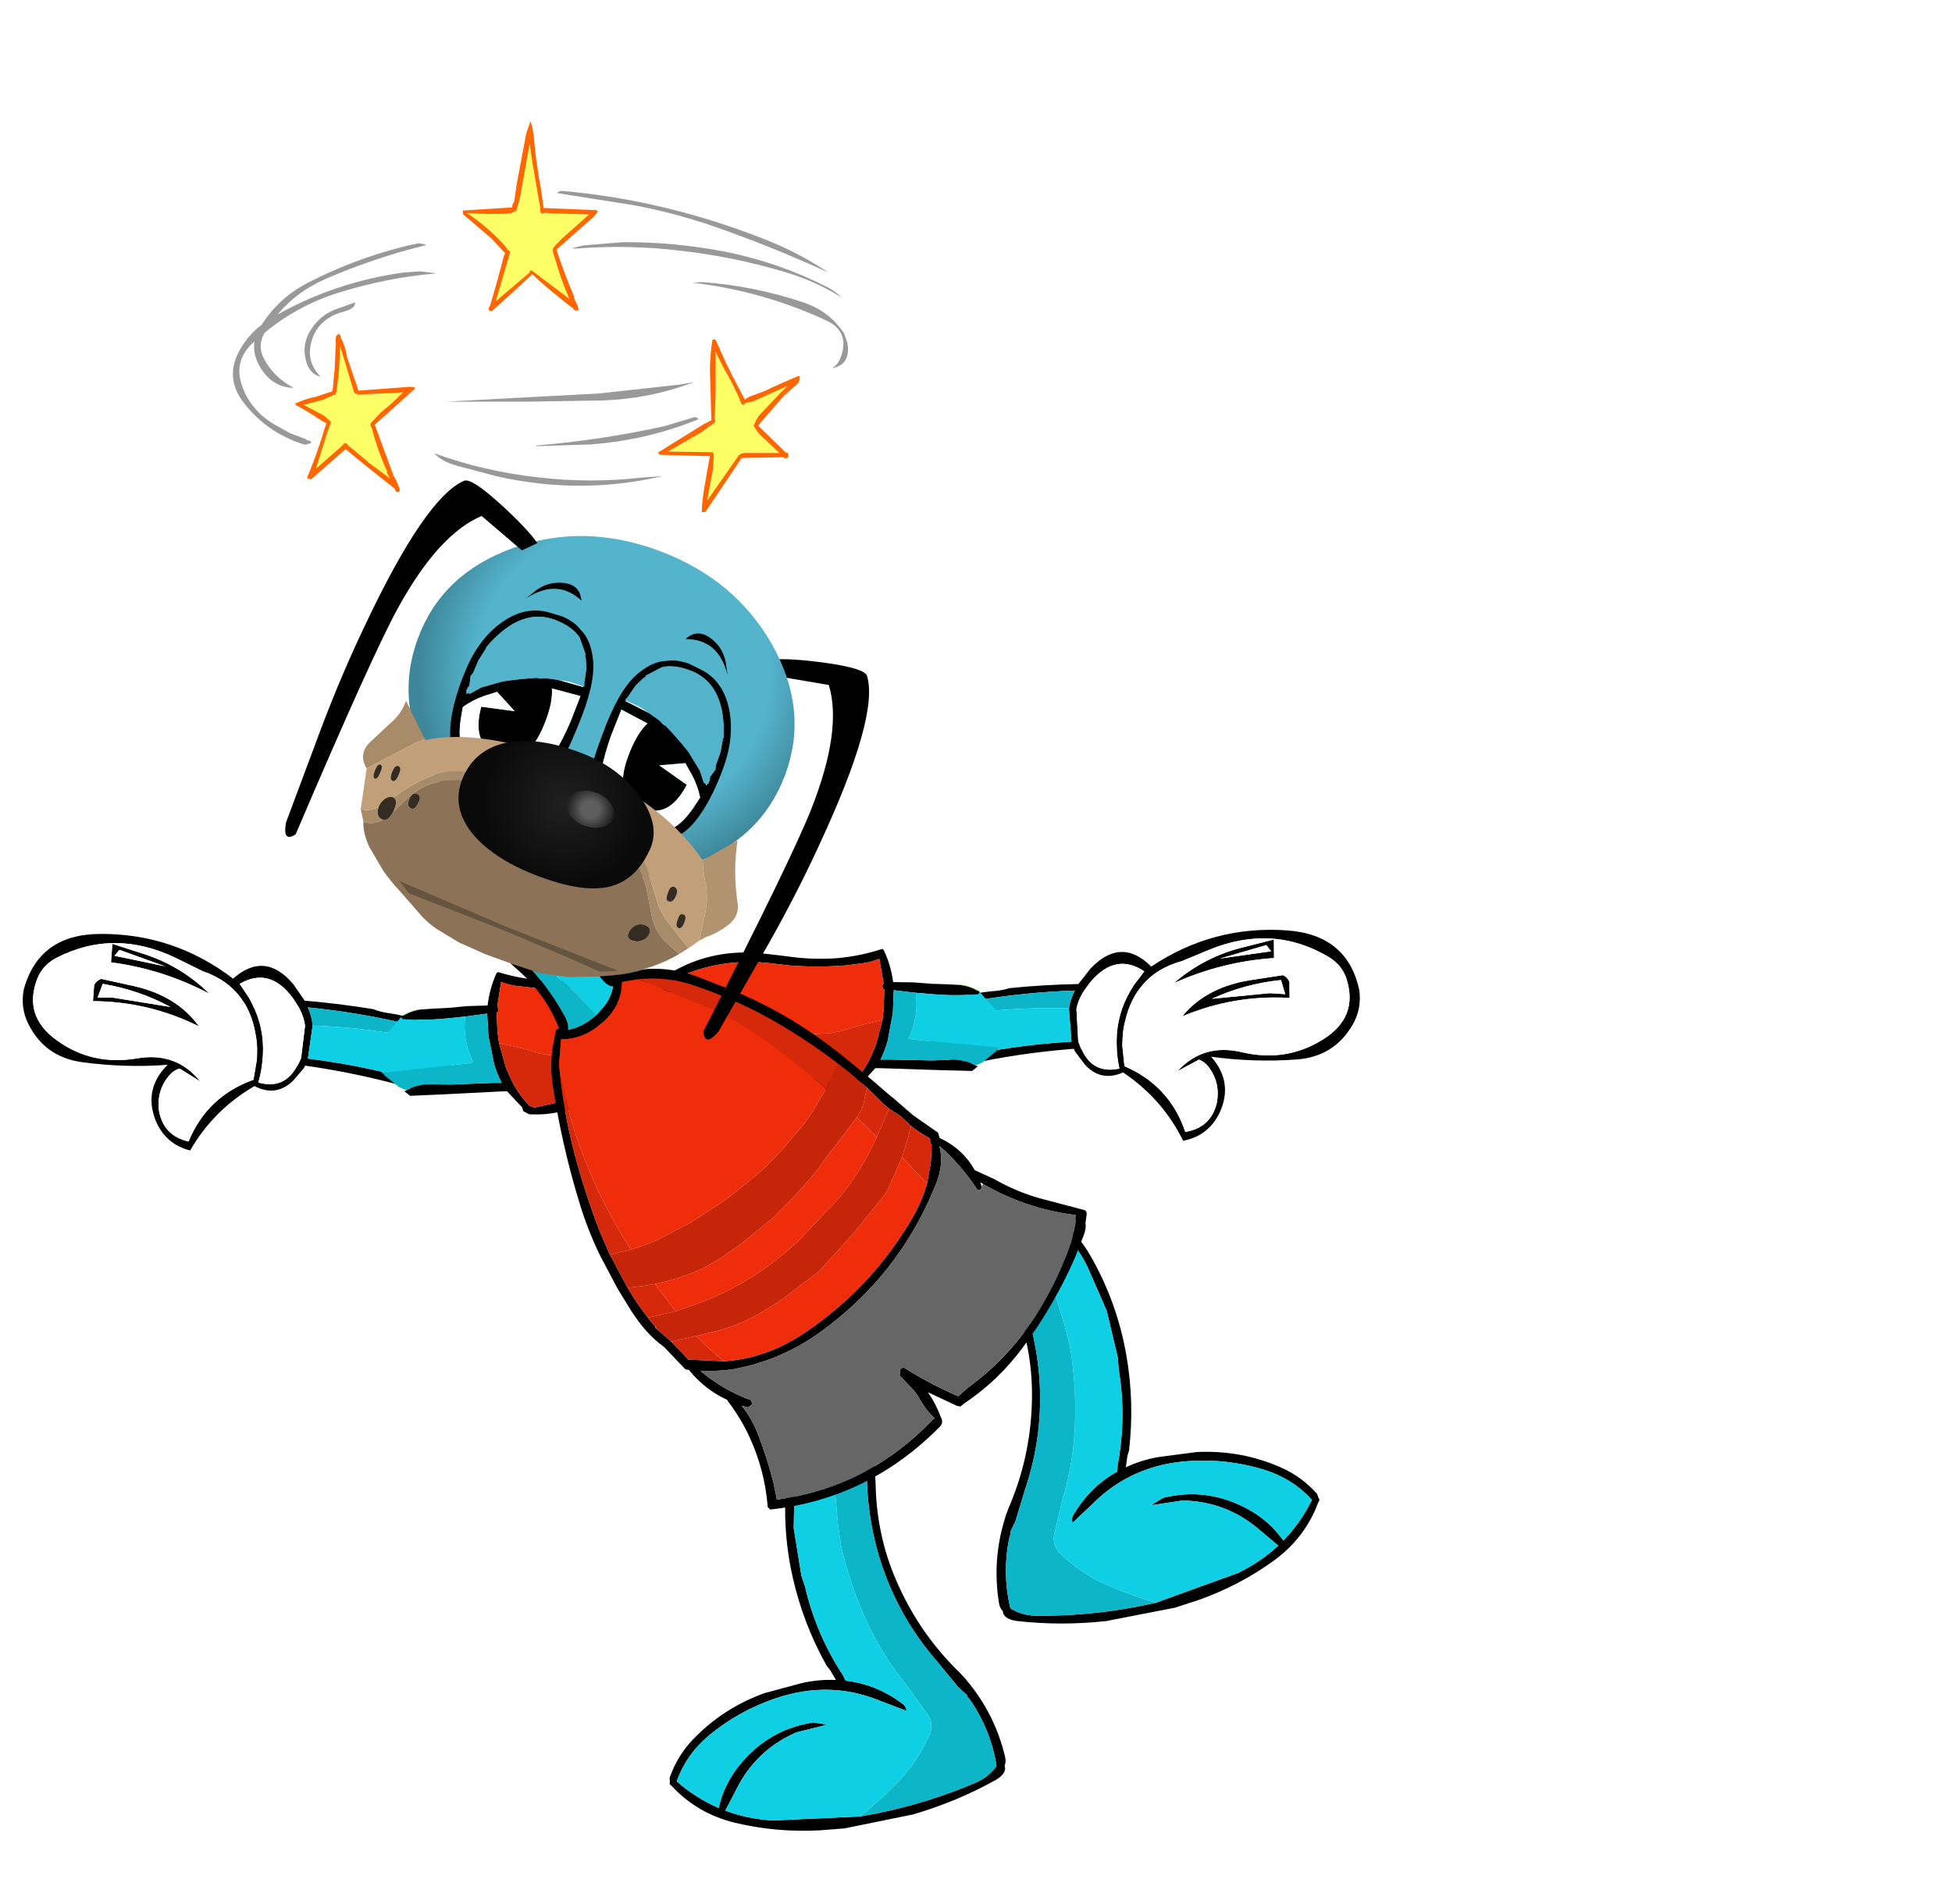 <?xml version="1.0" encoding="UTF-8" standalone="no"?>
<svg xmlns:xlink="http://www.w3.org/1999/xlink" height="171.1px" width="175.4px" xmlns="http://www.w3.org/2000/svg">
  <g transform="matrix(1.0, 0.0, 0.0, 1.0, 94.1, 162.7)">
    <use height="61.3" transform="matrix(-0.117, 0.626, -0.626, -0.117, -52.388, -73.033)" width="28.3" xlink:href="#sprite0"/>
    <use height="60.15" transform="matrix(0.637, -0.05, 0.05, 0.637, -36.52, -35.49)" width="47.35" xlink:href="#sprite1"/>
    <use height="39.15" transform="matrix(0.481, 0.42, -0.42, 0.481, -44.919, -86.341)" width="35.35" xlink:href="#sprite2"/>
    <use height="60.15" transform="matrix(-0.608, 0.198, 0.198, 0.608, 14.16, -59.534)" width="47.35" xlink:href="#sprite1"/>
    <use height="61.3" transform="matrix(0.077, 0.632, 0.632, -0.077, -11.484, -75.44)" width="28.3" xlink:href="#sprite0"/>
    <use height="39.15" transform="matrix(-0.473, 0.428, 0.428, 0.473, -19.45, -88.33)" width="35.35" xlink:href="#sprite2"/>
    <use height="93.25" transform="matrix(0.462, -0.441, 0.441, 0.462, -62.273, -66.141)" width="61.2" xlink:href="#sprite3"/>
    <use height="83.55" transform="matrix(0.474, 0.222, -0.222, 0.474, -53.546, -123.481)" width="87.3" xlink:href="#sprite4"/>
    <use height="56.55" transform="matrix(0.64, 0.0, 0.0, 0.64, -73.185, -151.814)" width="89.0" xlink:href="#sprite13"/>
  </g>
  <defs>
    <g id="sprite0" transform="matrix(1.0, 0.0, 0.0, 1.0, 14.15, 24.6)">
      <use height="61.3" transform="matrix(1.0, 0.0, 0.0, 1.0, -14.15, -24.6)" width="28.3" xlink:href="#shape0"/>
    </g>
    <g id="shape0" transform="matrix(1.0, 0.0, 0.0, 1.0, 14.15, 24.6)">
      <path d="M-1.2 -21.95 L-1.0 -21.65 -0.2 -19.8 Q-0.95 -12.1 -0.6 -4.3 L-0.25 -4.2 1.75 -3.05 Q4.55 -1.1 3.55 2.2 7.9 7.25 14.15 9.45 13.9 13.05 10.9 15.0 6.85 17.55 2.85 14.8 4.4 20.65 4.7 26.75 4.95 32.05 0.75 35.2 -1.25 36.7 -3.85 36.7 -11.9 36.05 -13.55 27.6 -15.55 17.35 -10.8 7.95 -15.55 4.25 -11.55 -0.6 L-9.6 -2.55 Q-10.1 -7.45 -10.2 -12.3 -10.0 -13.25 -10.05 -14.5 -10.25 -18.7 -8.85 -21.95 L-9.05 -16.95 Q-9.35 -10.05 -8.75 -3.15 -7.65 -3.95 -6.35 -4.3 L-1.65 -4.5 Q-2.2 -13.3 -1.2 -21.95 M-9.45 -1.05 L-9.75 -0.75 Q-13.4 3.25 -10.25 6.9 L-8.5 5.2 -7.8 4.65 Q-4.8 2.35 -1.1 1.85 L-0.2 1.75 Q1.3 1.6 2.95 1.75 3.3 -2.05 -0.35 -3.2 L-0.55 -3.3 -1.55 -3.55 -6.15 -3.25 Q-7.5 -2.8 -8.65 -1.8 L-9.45 -1.05 M-11.95 21.3 Q-11.3 15.6 -8.1 10.85 -10.3 17.95 -9.9 25.3 L-12.5 25.6 -11.95 21.3 M-7.2 21.5 Q-6.95 15.25 -3.3 11.45 -5.45 19.05 -4.05 26.8 L-6.3 27.05 Q-7.0 26.85 -7.35 26.25 L-7.2 21.5 M-5.05 24.1 L-5.25 15.9 Q-6.8 20.75 -6.7 25.9 L-4.65 26.25 -5.05 24.1 M-10.75 17.7 L-11.85 24.45 -10.9 25.0 -10.75 17.7 M-0.2 2.55 L-1.15 2.7 Q-2.45 2.9 -3.7 3.4 -6.0 4.25 -7.6 5.65 L-8.2 6.25 Q-10.5 8.6 -11.05 12.35 L-12.15 16.3 Q-14.75 25.7 -9.1 33.0 -7.75 34.7 -5.75 35.1 -0.15 36.15 2.35 30.75 4.95 25.2 2.75 19.2 0.8 13.95 4.3 9.85 L3.05 13.05 Q3.45 13.8 4.2 14.25 6.65 15.7 9.45 14.8 12.8 13.55 12.95 9.9 6.2 8.5 2.7 2.5 L-0.2 2.55" fill="#000000" fill-rule="evenodd" stroke="none"/>
      <path d="M-9.45 -1.05 L-8.65 -1.8 Q-7.5 -2.8 -6.15 -3.25 L-1.55 -3.55 -0.55 -3.3 -0.35 -3.2 Q3.3 -2.05 2.95 1.75 1.3 1.6 -0.2 1.75 L-1.1 1.85 Q-4.8 2.35 -7.8 4.65 L-8.5 5.2 -10.25 6.9 Q-13.4 3.25 -9.75 -0.75 L-9.45 -1.05 M-0.2 2.55 L2.7 2.5 Q6.2 8.5 12.95 9.9 12.8 13.55 9.45 14.8 6.65 15.7 4.2 14.25 3.45 13.8 3.05 13.05 L4.3 9.85 Q0.8 13.95 2.75 19.2 4.95 25.2 2.35 30.75 -0.15 36.15 -5.75 35.1 -7.75 34.7 -9.1 33.0 -14.75 25.7 -12.15 16.3 L-11.05 12.35 Q-10.5 8.6 -8.2 6.25 L-7.6 5.65 Q-6.0 4.25 -3.7 3.4 -2.45 2.9 -1.15 2.7 L-0.2 2.55 M-10.75 17.7 L-10.9 25.0 -11.85 24.45 -10.75 17.7 M-5.05 24.1 L-4.65 26.25 -6.7 25.9 Q-6.8 20.75 -5.25 15.9 L-5.05 24.1 M-7.2 21.5 L-7.35 26.25 Q-7.0 26.85 -6.3 27.05 L-4.05 26.8 Q-5.45 19.05 -3.3 11.45 -6.95 15.25 -7.2 21.5 M-11.95 21.3 L-12.5 25.6 -9.9 25.3 Q-10.3 17.95 -8.1 10.85 -11.3 15.6 -11.95 21.3" fill="#ffffff" fill-rule="evenodd" stroke="none"/>
      <path d="M-6.35 -4.3 Q-7.65 -3.95 -8.75 -3.15 -9.35 -10.05 -9.05 -16.95 L-8.85 -21.95 -7.75 -24.1 -7.1 -24.2 Q-7.85 -14.15 -6.35 -4.3" fill="#0db5c8" fill-rule="evenodd" stroke="none"/>
      <path d="M-1.2 -21.95 Q-2.2 -13.3 -1.65 -4.5 L-6.35 -4.3 Q-7.85 -14.15 -7.1 -24.2 L-6.8 -24.25 -4.5 -24.6 Q-2.55 -23.65 -1.2 -21.95" fill="#0ecfe4" fill-rule="evenodd" stroke="none"/>
    </g>
    <g id="sprite1" transform="matrix(1.0, 0.0, 0.0, 1.0, 23.65, 30.1)">
      <use height="60.15" transform="matrix(1.0, 0.0, 0.0, 1.0, -23.65, -30.1)" width="47.35" xlink:href="#shape1"/>
    </g>
    <g id="shape1" transform="matrix(1.0, 0.0, 0.0, 1.0, 23.65, 30.1)">
      <path d="M5.85 -29.3 Q8.0 -28.05 8.3 -25.0 8.7 -21.35 8.5 -17.6 8.1 -10.1 10.7 -3.15 13.3 3.9 18.25 9.5 L19.0 10.45 19.2 10.75 Q22.7 15.7 23.65 21.7 23.8 22.45 23.5 23.0 23.8 24.1 22.05 24.95 16.35 27.55 10.1 28.85 L0.35 30.05 -3.1 30.05 Q-9.25 29.9 -14.95 28.05 -20.1 26.35 -23.35 22.25 L-23.6 22.0 -23.65 21.9 -23.6 21.5 -23.6 21.25 -23.6 21.05 Q-22.35 18.15 -20.0 16.0 -15.4 11.85 -9.35 10.2 L-4.0 9.2 Q-1.5 8.85 0.8 9.15 L0.1 7.7 -0.35 7.05 Q-3.2 0.85 -4.15 -5.85 -5.2 -13.25 -3.7 -20.55 -2.9 -24.45 -0.6 -27.7 0.4 -29.1 1.9 -29.65 L2.1 -29.6 3.0 -29.9 3.65 -30.1 Q4.9 -29.9 5.85 -29.3 M5.3 -28.3 L2.2 -28.45 1.45 -28.15 Q-2.1 -24.5 -2.8 -19.25 L-3.45 -12.6 -2.9 -5.85 -2.5 -4.25 Q-1.5 2.45 1.8 8.5 L2.15 9.35 Q6.35 10.15 9.8 13.15 10.35 13.6 10.35 14.25 L6.65 12.5 Q-0.15 9.1 -7.85 11.05 -13.2 12.4 -17.65 15.55 -21.0 17.95 -22.65 21.6 -20.1 24.2 -17.05 25.8 -15.85 21.85 -12.5 18.9 -8.4 15.25 -2.85 14.85 L-1.15 15.25 -1.1 15.35 -5.3 16.05 Q-11.15 18.05 -14.35 23.35 L-16.15 26.25 Q-13.15 27.65 -9.6 28.15 L2.7 28.55 5.05 28.3 Q12.4 27.4 19.35 25.05 21.15 24.4 22.35 23.0 L22.35 22.9 22.35 22.7 Q21.9 17.85 19.5 13.6 L19.05 12.95 19.05 12.85 19.0 12.7 17.9 11.55 15.25 7.75 Q10.25 1.05 8.35 -7.05 6.8 -13.75 7.5 -20.8 7.85 -24.5 6.0 -27.45 L5.3 -28.3" fill="#000000" fill-rule="evenodd" stroke="none"/>
      <path d="M5.3 -28.3 L6.0 -27.45 Q7.85 -24.5 7.5 -20.8 6.8 -13.75 8.35 -7.05 10.25 1.05 15.25 7.75 L17.9 11.55 19.0 12.7 19.05 12.85 19.05 12.95 19.5 13.6 Q21.9 17.85 22.35 22.7 L22.35 22.9 22.35 23.0 Q21.15 24.4 19.35 25.05 12.4 27.4 5.05 28.3 L2.7 28.55 Q5.45 26.65 8.0 24.45 10.6 22.25 12.4 19.4 L13.2 18.1 Q14.25 16.25 13.0 14.55 L12.65 13.95 10.55 10.5 Q7.4 6.0 5.5 0.55 3.75 -4.35 3.0 -9.5 L2.8 -12.5 2.75 -16.5 Q2.55 -22.8 5.3 -28.3" fill="#0db5c8" fill-rule="evenodd" stroke="none"/>
      <path d="M2.7 28.55 L-9.6 28.15 Q-13.15 27.65 -16.15 26.25 L-14.35 23.35 Q-11.15 18.05 -5.3 16.05 L-1.1 15.35 -1.15 15.25 -2.85 14.85 Q-8.4 15.25 -12.5 18.9 -15.85 21.85 -17.05 25.8 -20.1 24.2 -22.65 21.6 -21.0 17.95 -17.65 15.55 -13.2 12.4 -7.85 11.05 -0.15 9.1 6.65 12.5 L10.35 14.25 Q10.35 13.6 9.8 13.15 6.35 10.15 2.15 9.35 L1.8 8.5 Q-1.5 2.45 -2.5 -4.25 L-2.9 -5.85 -3.45 -12.6 -2.8 -19.25 Q-2.1 -24.5 1.45 -28.15 L2.2 -28.45 5.3 -28.3 Q2.55 -22.8 2.75 -16.5 L2.8 -12.5 3.0 -9.5 Q3.75 -4.35 5.5 0.55 7.4 6.0 10.55 10.5 L12.65 13.95 13.0 14.55 Q14.25 16.25 13.2 18.1 L12.4 19.4 Q10.6 22.25 8.0 24.45 5.45 26.65 2.7 28.55" fill="#0ecfe4" fill-rule="evenodd" stroke="none"/>
    </g>
    <g id="sprite2" transform="matrix(1.0, 0.0, 0.0, 1.0, 17.65, 19.6)">
      <use height="39.15" transform="matrix(1.0, 0.0, 0.0, 1.0, -17.65, -19.6)" width="35.35" xlink:href="#shape2"/>
    </g>
    <g id="shape2" transform="matrix(1.0, 0.0, 0.0, 1.0, 17.65, 19.6)">
      <path d="M-16.4 9.2 L-14.95 7.75 -13.4 6.25 -11.65 4.4 -9.55 2.45 Q-10.9 0.5 -11.6 -1.8 L-11.55 -2.05 Q-8.65 -3.35 -6.15 -5.2 -3.35 -7.35 -1.05 -10.1 L-0.15 -11.15 1.35 -12.85 Q6.05 -18.15 12.8 -19.55 L13.05 -19.55 13.1 -19.55 13.4 -19.6 14.9 -19.1 15.05 -19.0 15.9 -17.85 Q19.35 -12.4 16.1 -6.05 12.7 0.65 8.2 6.7 6.75 8.75 4.9 10.15 L4.0 10.35 3.55 10.05 0.45 9.75 -0.15 10.3 -6.15 16.1 -8.2 18.05 -9.4 19.2 -10.4 19.25 -10.3 18.95 Q-9.7 17.25 -8.15 15.95 L-6.15 14.25 -1.75 10.1 -0.9 9.35 Q-2.2 8.85 -3.45 8.05 L-6.0 6.1 -6.15 6.0 -6.8 5.45 -8.85 3.35 -10.9 5.7 -12.4 7.3 Q-14.7 9.8 -17.3 11.75 L-17.65 11.7 -17.65 11.5 -17.5 11.15 Q-17.15 10.1 -16.4 9.2 M15.25 -16.7 Q14.5 -17.95 13.2 -18.6 6.1 -16.55 1.25 -10.85 L-0.15 -9.25 Q-2.9 -6.3 -6.15 -3.8 L-8.15 -2.4 Q-9.15 -1.7 -10.3 -1.3 L-8.45 1.65 -8.2 1.75 -8.05 1.8 -7.95 2.0 -7.85 2.2 -7.95 2.35 -6.15 4.25 -4.85 5.4 -1.85 7.35 -0.15 8.15 Q1.9 9.0 4.15 9.2 L4.85 8.95 Q9.55 2.7 13.75 -3.95 17.05 -9.2 15.85 -15.05 L15.25 -16.7" fill="#000000" fill-rule="evenodd" stroke="none"/>
      <path d="M-4.85 5.4 L-6.15 4.25 -7.95 2.35 -7.85 2.2 -7.95 2.0 -8.05 1.8 -8.2 1.75 -8.45 1.65 -10.3 -1.3 Q-9.15 -1.7 -8.15 -2.4 L-6.15 -3.8 Q-2.9 -6.3 -0.15 -9.25 L1.25 -10.85 Q6.1 -16.55 13.2 -18.6 14.5 -17.95 15.25 -16.7 L12.25 -11.15 10.75 -8.4 Q7.25 -2.4 1.9 1.8 L0.6 2.6 Q0.2 2.75 -0.15 2.95 -2.6 4.1 -4.85 5.4" fill="#f02d0b" fill-rule="evenodd" stroke="none"/>
      <path d="M-14.2 19.35 L-14.5 19.35 Q-16.4 19.05 -17.65 17.5 L-17.65 11.7 -17.3 11.75 Q-14.7 9.8 -12.4 7.3 L-10.9 5.7 Q-9.15 8.3 -6.15 9.65 L-6.05 9.7 Q-5.7 9.65 -6.15 10.25 L-6.4 10.55 -14.35 19.2 -14.2 19.35 M-17.65 11.5 L-17.65 11.35 -17.5 11.15 -17.65 11.5" fill="#0ecfe4" fill-rule="evenodd" stroke="none"/>
      <path d="M-10.3 18.95 L-11.35 19.3 -13.95 19.4 -14.2 19.35 -14.35 19.2 -6.4 10.55 -6.15 10.25 Q-5.7 9.65 -6.05 9.7 L-6.15 9.65 Q-9.15 8.3 -10.9 5.7 L-8.85 3.35 -6.8 5.45 -6.15 6.0 -6.0 6.1 -3.45 8.05 Q-2.2 8.85 -0.9 9.35 L-1.75 10.1 -6.15 14.25 -8.15 15.95 Q-9.7 17.25 -10.3 18.95" fill="#0db5c8" fill-rule="evenodd" stroke="none"/>
      <path d="M-4.85 5.4 Q-2.6 4.1 -0.15 2.95 0.2 2.75 0.6 2.6 L1.9 1.8 Q7.25 -2.4 10.75 -8.4 L12.25 -11.15 15.25 -16.7 15.85 -15.05 Q17.05 -9.2 13.75 -3.95 9.55 2.7 4.85 8.95 L4.15 9.2 Q1.9 9.0 -0.15 8.15 L-1.85 7.35 -4.85 5.4" fill="#d6280a" fill-rule="evenodd" stroke="none"/>
      <path d="M-17.65 11.35 L-17.5 11.15 Q-17.15 10.1 -16.4 9.2" fill="none" stroke="#66ff00" stroke-linecap="round" stroke-linejoin="round" stroke-width="0.05"/>
    </g>
    <g id="sprite3" transform="matrix(1.0, 0.0, 0.0, 1.0, 30.6, 46.6)">
      <use height="93.25" transform="matrix(1.0, 0.0, 0.0, 1.0, -30.6, -46.6)" width="61.2" xlink:href="#shape3"/>
    </g>
    <g id="shape3" transform="matrix(1.0, 0.0, 0.0, 1.0, 30.6, 46.6)">
      <path d="M-0.25 -29.1 Q-2.7 -29.15 -4.55 -30.35 -3.85 -30.9 -3.55 -32.05 -2.0 -37.75 -2.45 -43.85 L-2.4 -43.95 -1.45 -44.95 -1.15 -45.2 -0.5 -45.3 Q-0.95 -42.0 -0.6 -38.6 -0.2 -34.9 -0.25 -31.15 L-0.25 -29.1" fill="#0db5c8" fill-rule="evenodd" stroke="none"/>
      <path d="M-0.25 -29.1 L1.55 -29.25 Q3.1 -29.5 4.3 -30.4 3.8 -30.85 3.85 -31.95 4.15 -36.7 3.65 -41.4 3.5 -42.7 2.7 -43.75 L2.05 -44.6 Q0.9 -45.45 -0.5 -45.3 L-1.15 -45.2 -1.45 -44.95 -2.4 -43.95 -2.45 -43.85 Q-2.0 -37.75 -3.55 -32.05 -3.85 -30.9 -4.55 -30.35 -2.7 -29.15 -0.25 -29.1 M-0.3 -46.55 Q4.5 -45.95 5.05 -41.0 5.4 -38.25 5.0 -35.5 4.7 -33.3 5.35 -31.3 L5.55 -31.35 5.55 -31.4 5.8 -31.3 5.95 -31.25 6.05 -31.05 6.5 -30.85 Q11.3 -28.3 13.8 -23.25 L16.25 -18.0 Q19.2 -11.25 20.45 -3.95 L20.85 -1.45 21.5 3.8 21.9 7.85 21.95 8.05 22.05 9.2 22.3 11.8 23.15 16.05 22.8 16.75 Q24.1 20.05 23.25 23.45 L24.35 26.2 Q25.35 29.6 27.15 32.65 L30.5 38.1 Q30.7 38.45 30.4 38.75 L29.35 39.6 Q28.95 40.2 28.0 40.65 L25.0 42.05 Q18.2 44.9 10.9 46.15 5.15 47.15 -0.5 46.15 L-1.2 46.1 -1.3 45.9 -1.45 45.75 -1.6 45.35 -3.05 41.6 -3.1 41.5 Q-3.4 43.45 -4.2 45.25 L-4.25 45.4 -4.25 45.45 Q-4.5 46.1 -5.2 46.15 -19.45 46.6 -30.55 38.1 L-30.55 37.9 -30.55 37.6 Q-26.9 33.15 -25.2 27.45 -24.55 25.15 -24.3 22.8 L-24.25 22.8 Q-25.55 19.55 -25.25 16.0 L-25.55 15.6 -25.55 11.25 -25.7 10.3 Q-25.95 8.05 -25.6 5.75 L-25.4 4.45 -24.7 1.2 -24.6 0.75 -23.2 -4.2 Q-21.95 -8.15 -20.05 -11.85 -16.3 -19.3 -11.45 -26.2 -9.85 -28.45 -7.75 -30.1 L-5.7 -31.55 -5.3 -31.35 Q-3.25 -36.25 -3.85 -41.9 -4.25 -45.7 -0.6 -46.6 L-0.3 -46.55 M7.55 -28.7 L6.25 -29.6 5.65 -30.0 Q3.3 -27.6 -0.25 -27.75 L-1.8 -27.9 Q-4.25 -28.35 -5.95 -29.9 L-6.1 -30.1 -8.7 -27.8 -9.15 -27.25 -10.0 -26.15 Q-13.5 -21.55 -16.25 -16.45 -18.85 -11.65 -20.95 -6.55 L-22.1 -3.4 -23.5 1.65 Q-24.1 4.15 -24.35 6.7 L-24.45 7.35 -24.45 7.6 -24.45 8.15 -24.45 8.25 -24.55 8.4 -24.55 8.45 -24.55 8.75 -24.3 11.4 -24.3 11.55 -24.3 14.6 -24.3 14.9 -20.8 18.55 Q-16.25 22.35 -9.9 23.45 1.45 25.4 12.5 22.15 14.95 21.4 17.1 20.15 L19.45 18.45 21.3 16.7 Q21.35 16.3 21.65 16.0 L21.65 15.95 21.75 15.8 Q21.25 14.25 21.05 12.75 L20.95 10.75 20.5 8.85 20.4 7.8 20.3 4.6 19.95 1.2 19.65 -0.8 Q18.7 -6.85 16.85 -12.65 15.25 -17.55 12.85 -22.15 10.9 -26.15 7.55 -28.7 M22.35 25.75 L22.25 25.9 Q21.8 26.05 21.6 25.7 22.25 22.25 22.1 18.75 L22.0 17.55 Q20.7 19.85 17.9 21.1 L17.1 21.45 Q5.0 26.75 -8.3 24.9 -14.05 24.1 -19.1 21.2 L-20.5 20.35 Q-22.45 19.0 -24.05 17.3 L-24.15 17.4 Q-23.7 21.4 -21.9 25.05 L-21.9 25.2 -22.05 25.5 -22.2 25.65 -22.9 25.55 -23.35 24.75 Q-23.55 27.1 -24.55 29.45 -25.9 32.65 -27.55 35.6 L-28.9 37.75 Q-18.45 45.35 -5.25 44.75 L-4.95 44.8 Q-5.05 43.15 -4.6 41.4 -4.3 40.35 -4.35 39.2 L-4.35 37.05 -3.75 36.5 -3.55 36.45 -3.3 36.55 -3.15 36.6 Q-2.1 40.85 -0.4 44.85 L1.35 44.9 Q8.35 45.85 15.15 44.2 21.05 42.75 26.4 39.95 L28.4 38.55 28.8 38.1 29.15 37.8 Q24.7 32.35 22.75 25.65 L22.65 25.2 22.35 25.75" fill="#000000" fill-rule="evenodd" stroke="none"/>
      <path d="M-0.5 -45.3 Q0.9 -45.45 2.05 -44.6 L2.7 -43.75 Q3.5 -42.7 3.65 -41.4 4.15 -36.7 3.85 -31.95 3.8 -30.85 4.3 -30.4 3.1 -29.5 1.55 -29.25 L-0.25 -29.1 -0.25 -31.15 Q-0.2 -34.9 -0.6 -38.6 -0.95 -42.0 -0.5 -45.3" fill="#0ecfe4" fill-rule="evenodd" stroke="none"/>
      <path d="M-10.0 -26.15 L-9.15 -27.25 -8.7 -27.8 -6.1 -30.1 -5.95 -29.9 Q-4.25 -28.35 -1.8 -27.9 L-0.25 -27.75 Q3.3 -27.6 5.65 -30.0 L6.25 -29.6 7.55 -28.7 12.55 -17.55 13.65 -14.1 Q14.8 -9.45 15.45 -4.55 L15.75 -2.05 16.05 0.7 12.5 1.7 10.6 2.1 5.55 2.65 4.05 2.7 Q1.8 2.9 -0.45 2.65 L-4.95 2.25 -10.4 1.25 -11.0 1.1 -15.85 -0.3 -17.5 -0.95 -19.45 -1.85 Q-17.95 -10.0 -14.5 -17.65 -12.6 -21.95 -9.85 -26.05 L-10.0 -26.15 M17.1 20.15 Q14.95 21.4 12.5 22.15 1.45 25.4 -9.9 23.45 -16.25 22.35 -20.8 18.55 -21.2 15.95 -21.2 13.25 L-19.4 14.3 Q-15.3 16.75 -10.5 17.55 L-9.4 17.8 -2.45 18.6 5.05 18.05 11.55 17.2 12.55 16.95 17.1 15.05 17.1 15.95 17.1 20.15 M-24.3 11.55 L-24.3 11.4 Q-24.2 11.45 -24.05 11.55 L-24.3 11.55 M-20.35 3.95 Q-17.2 5.9 -14.0 7.0 L-11.4 7.65 -8.95 8.05 -7.95 8.2 -2.95 8.6 -1.95 8.7 2.6 8.55 4.05 8.45 7.15 8.15 8.55 7.85 16.4 6.6 16.4 7.95 16.5 10.55 15.55 10.9 Q11.35 12.55 6.55 13.1 L-1.45 13.5 Q-11.15 13.45 -19.45 9.4 L-20.45 8.95 -20.9 8.75 -20.35 3.95" fill="#f02d0b" fill-rule="evenodd" stroke="none"/>
      <path d="M-10.0 -26.15 L-9.85 -26.05 Q-12.6 -21.95 -14.5 -17.65 -17.95 -10.0 -19.45 -1.85 L-22.1 -3.4 -20.95 -6.55 Q-18.85 -11.65 -16.25 -16.45 -13.5 -21.55 -10.0 -26.15 M16.05 0.7 L15.75 -2.05 15.45 -4.55 Q14.8 -9.45 13.65 -14.1 L12.55 -17.55 7.55 -28.7 Q10.9 -26.15 12.85 -22.15 15.25 -17.55 16.85 -12.65 18.7 -6.85 19.65 -0.8 L17.65 0.1 16.05 0.7 M20.3 4.6 L20.4 7.8 20.5 8.85 16.5 10.55 16.4 7.95 16.4 6.6 17.5 6.3 18.5 5.8 Q19.2 5.25 20.3 4.6 M21.05 12.75 Q21.25 14.25 21.75 15.8 L21.65 15.95 21.65 16.0 Q21.35 16.3 21.3 16.7 L19.45 18.45 17.1 20.15 17.1 15.95 17.1 15.05 19.7 13.6 21.05 12.75 M-20.8 18.55 L-24.3 14.9 -24.3 14.6 -24.3 11.55 -24.05 11.55 -21.2 13.25 Q-21.2 15.95 -20.8 18.55 M-24.35 6.7 Q-24.1 4.15 -23.5 1.65 L-22.8 2.2 -21.6 3.1 -20.35 3.95 -20.9 8.75 -24.35 6.7" fill="#d6280a" fill-rule="evenodd" stroke="none"/>
      <path d="M-19.45 -1.85 L-17.5 -0.95 -15.85 -0.3 -11.0 1.1 -10.4 1.25 -4.95 2.25 -0.45 2.65 Q1.8 2.9 4.05 2.7 L5.55 2.65 10.6 2.1 12.5 1.7 16.05 0.7 17.65 0.1 19.65 -0.8 19.95 1.2 20.3 4.6 Q19.2 5.25 18.5 5.8 L17.5 6.3 16.4 6.6 8.55 7.85 7.15 8.15 4.05 8.45 2.6 8.55 -1.95 8.7 -2.95 8.6 -7.95 8.2 -8.95 8.05 -11.4 7.65 -14.0 7.0 Q-17.2 5.9 -20.35 3.95 L-21.6 3.1 -22.8 2.2 -23.5 1.65 -22.1 -3.4 -19.45 -1.85 M20.5 8.85 L20.95 10.75 21.05 12.75 19.7 13.6 17.1 15.05 12.55 16.95 11.55 17.2 5.05 18.05 -2.45 18.6 -9.4 17.8 -10.5 17.55 Q-15.3 16.75 -19.4 14.3 L-21.2 13.25 -24.05 11.55 Q-24.2 11.45 -24.3 11.4 L-24.55 8.75 -24.45 8.25 -24.45 8.15 -24.45 7.6 -24.45 7.35 -24.35 6.7 -20.9 8.75 -20.45 8.95 -19.45 9.4 Q-11.15 13.45 -1.45 13.5 L6.55 13.1 Q11.35 12.55 15.55 10.9 L16.5 10.55 20.5 8.85" fill="#c62509" fill-rule="evenodd" stroke="none"/>
      <path d="M22.75 25.65 Q24.7 32.35 29.15 37.8 L28.8 38.1 28.4 38.55 26.4 39.95 Q21.05 42.75 15.15 44.2 8.35 45.85 1.35 44.9 L-0.4 44.85 Q-2.1 40.85 -3.15 36.6 L-3.3 36.55 -3.55 36.45 -3.75 36.5 -4.35 37.05 -4.35 39.2 Q-4.3 40.35 -4.6 41.4 -5.05 43.15 -4.95 44.8 L-5.25 44.75 Q-18.45 45.35 -28.9 37.75 L-27.55 35.6 Q-25.9 32.65 -24.55 29.45 -23.55 27.1 -23.35 24.75 L-22.9 25.55 -22.2 25.65 -22.05 25.5 -21.9 25.2 -21.9 25.05 Q-23.7 21.4 -24.15 17.4 L-24.05 17.3 Q-22.45 19.0 -20.5 20.35 L-19.1 21.2 Q-14.05 24.1 -8.3 24.9 5.0 26.75 17.1 21.45 L17.9 21.1 Q20.7 19.85 22.0 17.55 L22.1 18.75 Q22.25 22.25 21.6 25.7 21.8 26.05 22.25 25.9 L22.35 25.75 22.75 25.65" fill="#666666" fill-rule="evenodd" stroke="none"/>
    </g>
    <g id="sprite4" transform="matrix(1.0, 0.0, 0.0, 1.0, 42.85, 39.8)">
      <use height="75.15" transform="matrix(1.0, 0.0, 0.0, 1.0, -42.85, -39.8)" width="87.3" xlink:href="#sprite5"/>
      <use height="37.7" transform="matrix(1.0, 0.0, 0.0, 1.0, -25.2, -27.95)" width="49.5" xlink:href="#sprite8"/>
      <use height="36.0" transform="matrix(0.997, -0.079, 0.079, 0.997, -34.325, 4.856)" width="69.7" xlink:href="#button0"/>
      <use height="5.7" transform="matrix(0.997, -0.079, 0.079, 0.997, -18.607, 33.122)" width="40.65" xlink:href="#sprite11"/>
      <use height="22.4" transform="matrix(0.997, -0.079, 0.079, 0.997, -17.079, 1.351)" width="34.4" xlink:href="#sprite12"/>
    </g>
    <g id="sprite5" transform="matrix(1.0, 0.0, 0.0, 1.0, 42.9, 38.6)">
      <use height="68.55" transform="matrix(0.999, 0.009, -0.009, 0.999, 23.297, -32.119)" width="21.1" xlink:href="#sprite6"/>
      <use height="57.0" transform="matrix(0.997, -0.079, 0.079, 0.997, -35.643, -33.292)" width="67.25" xlink:href="#sprite7"/>
      <use height="68.55" transform="matrix(-0.999, 0.009, 0.009, 0.999, -21.797, -33.119)" width="21.1" xlink:href="#sprite6"/>
    </g>
    <g id="sprite6" transform="matrix(1.0, 0.0, 0.0, 1.0, 10.55, 34.3)">
      <use height="68.55" transform="matrix(1.0, 0.0, 0.0, 1.0, -10.55, -34.3)" width="21.1" xlink:href="#shape4"/>
    </g>
    <g id="shape4" transform="matrix(1.0, 0.0, 0.0, 1.0, 10.55, 34.3)">
      <path d="M6.6 -9.2 Q5.55 -23.75 0.1 -29.7 L-8.65 -27.2 -10.55 -29.45 Q-7.8 -31.05 -2.0 -32.9 4.45 -34.95 5.35 -33.95 10.2 -28.6 10.5 -4.3 10.65 5.1 10.0 14.75 L8.75 32.2 Q7.85 35.65 6.4 33.35 7.25 -0.15 6.6 -9.2" fill="#000000" fill-rule="evenodd" stroke="none"/>
    </g>
    <g id="sprite7" transform="matrix(1.0, 0.0, 0.0, 1.0, 33.6, 28.5)">
      <use height="57.0" transform="matrix(1.0, 0.0, 0.0, 1.0, -33.6, -28.5)" width="67.25" xlink:href="#shape5"/>
    </g>
    <g id="shape5" transform="matrix(1.0, 0.0, 0.0, 1.0, 33.6, 28.5)">
      <path d="M-23.75 20.15 Q-13.9 28.5 0.0 28.5 13.9 28.5 23.8 20.15 33.65 11.8 33.65 0.0 33.65 -11.8 23.8 -20.15 13.9 -28.5 0.0 -28.5 -13.9 -28.5 -23.75 -20.15 -33.6 -11.8 -33.6 0.0 -33.6 11.8 -23.75 20.15" fill="url(#gradient0)" fill-rule="evenodd" stroke="none"/>
    </g>
    <radialGradient cx="0" cy="0" gradientTransform="matrix(0.043, 0.0, 0.0, 0.043, 1.35, -6.55)" gradientUnits="userSpaceOnUse" id="gradient0" r="819.2" spreadMethod="pad">
      <stop offset="0.0" stop-color="#54b4cc"/>
      <stop offset="0.718" stop-color="#54b4cc"/>
      <stop offset="1.0" stop-color="#3e8699"/>
    </radialGradient>
    <g id="sprite8" transform="matrix(1.0, 0.0, 0.0, 1.0, 24.8, 18.8)">
      <use height="34.35" transform="matrix(0.997, -0.079, 0.079, 0.997, -24.818, -15.34)" width="21.5" xlink:href="#sprite9"/>
      <use height="34.35" transform="matrix(-0.998, 0.049, 0.049, 0.998, 23.051, -18.797)" width="21.5" xlink:href="#sprite9"/>
    </g>
    <g id="sprite9" transform="matrix(1.0, 0.0, 0.0, 1.0, 10.75, 17.1)">
      <use height="34.35" transform="matrix(1.0, 0.0, 0.0, 1.0, -10.75, -17.1)" width="21.5" xlink:href="#shape6"/>
      <use height="26.55" transform="matrix(1.0, 0.0, 0.0, 1.0, -9.8, -10.5)" width="19.65" xlink:href="#sprite10"/>
    </g>
    <g id="shape6" transform="matrix(1.0, 0.0, 0.0, 1.0, 10.75, 17.1)">
      <path d="M5.95 -10.15 Q7.85 -9.0 9.2 -6.25 11.0 -2.55 10.7 5.25 10.55 10.6 9.9 13.45 9.2 16.85 -0.3 17.2 L-5.65 17.05 -7.8 16.65 Q-9.35 15.2 -10.15 11.4 -10.9 7.7 -10.7 2.75 -10.45 -2.95 -7.75 -6.95 -4.95 -11.05 -0.7 -11.35 L1.55 -11.5 Q3.85 -11.4 5.35 -10.45 L5.95 -10.15 M9.15 -1.55 L9.35 -1.55 9.25 -1.8 9.05 -2.35 9.05 -2.4 9.05 -2.5 8.6 -4.55 7.9 -6.15 7.5 -6.75 7.75 -6.65 5.65 -9.15 Q4.05 -10.35 1.2 -10.5 -5.65 -10.9 -8.85 -1.8 L-8.7 -2.0 -9.2 0.35 -9.25 0.7 -9.35 3.0 -9.45 3.2 -9.55 3.55 -9.55 3.65 -9.2 5.1 -9.2 5.3 -9.3 5.45 -9.35 6.05 -9.4 6.2 -9.2 6.45 -9.15 6.75 -9.0 6.5 -8.9 6.5 -8.85 6.5 -8.6 6.5 -7.15 4.8 -4.1 2.55 Q-1.5 1.1 1.2 -0.1 1.8 -0.1 2.3 -0.45 L2.95 -0.65 4.75 -1.05 8.95 -1.4 9.15 -1.35 9.15 -1.55 M9.3 0.2 L4.25 0.7 Q5.2 2.75 5.2 6.2 5.2 10.1 4.15 11.95 2.85 14.35 -0.4 14.45 -5.35 14.6 -6.0 7.9 L-0.35 6.6 -4.35 4.55 -6.2 6.0 Q-7.8 7.35 -8.95 9.05 L-8.55 11.15 Q-7.8 14.5 -6.45 15.85 L-6.85 15.9 -5.5 16.1 -0.35 16.2 Q4.55 16.05 7.55 13.25 8.85 12.05 9.25 5.0 L9.3 0.2 M-0.3 -16.95 Q2.5 -17.7 3.7 -15.2 -1.55 -17.35 -5.3 -12.25 L-4.25 -14.05 Q-2.8 -16.3 -0.3 -16.95" fill="#000000" fill-rule="evenodd" stroke="none"/>
      <path d="M-9.2 5.1 L-9.2 5.25 -9.2 5.3 -9.2 5.1 M-9.2 6.45 L-9.0 6.5 -9.15 6.75 -9.2 6.45 M4.75 -1.05 L5.55 -1.25 6.65 -1.45 7.8 -1.5 8.0 -1.5 9.15 -1.55 9.15 -1.35 8.95 -1.4 4.75 -1.05 M9.3 0.2 L9.25 5.0 Q8.85 12.05 7.55 13.25 4.55 16.05 -0.35 16.2 L-5.5 16.1 -6.85 15.9 -6.45 15.85 Q-7.8 14.5 -8.55 11.15 L-8.95 9.05 Q-7.8 7.35 -6.2 6.0 L-4.35 4.55 -0.35 6.6 -6.0 7.9 Q-5.35 14.6 -0.4 14.45 2.85 14.35 4.15 11.95 5.2 10.1 5.2 6.2 5.2 2.75 4.25 0.7 L9.3 0.2" fill="#ffffff" fill-rule="evenodd" stroke="none"/>
      <path d="M-9.2 5.1 L-9.55 3.65 -9.55 3.55 -9.45 3.2 -9.35 3.0 -9.25 0.7 -9.2 0.35 -8.7 -2.0 -8.85 -1.8 Q-5.65 -10.9 1.2 -10.5 4.05 -10.35 5.65 -9.15 L7.75 -6.65 7.5 -6.75 7.9 -6.15 8.6 -4.55 9.05 -2.5 9.05 -2.4 9.05 -2.35 9.25 -1.8 9.35 -1.55 9.15 -1.55 8.0 -1.5 7.8 -1.5 6.65 -1.45 5.55 -1.25 4.75 -1.05 2.95 -0.65 2.3 -0.45 Q1.8 -0.1 1.2 -0.1 -1.5 1.1 -4.1 2.55 L-7.15 4.8 -8.6 6.5 -8.85 6.5 -8.9 6.5 -9.0 6.5 -9.2 6.45 -9.4 6.2 -9.35 6.05 -9.3 5.45 -9.2 5.3 -9.2 5.25 -9.2 5.1" fill="#53b3cb" fill-rule="evenodd" stroke="none"/>
    </g>
    <g id="button0" transform="matrix(1.0, 0.0, 0.0, 1.0, 34.7, 16.95)">
      <use height="36.0" transform="matrix(1.0, 0.0, 0.0, 1.0, -34.7, -16.95)" width="69.7" xlink:href="#shape7"/>
    </g>
    <g id="shape7" transform="matrix(1.0, 0.0, 0.0, 1.0, 34.7, 16.95)">
      <path d="M28.15 7.35 L25.65 6.35 Q23.4 5.5 21.8 3.4 L20.85 1.85 19.15 -0.9 Q16.7 -4.8 12.35 -6.4 9.2 -7.55 4.2 -7.65 L8.85 -7.55 13.9 -6.85 Q16.5 -6.25 18.15 -4.1 L21.25 -0.05 Q22.85 2.05 25.2 3.35 L29.3 5.85 28.15 7.35 M-5.8 -8.0 L-14.35 -8.4 Q-18.65 -7.1 -20.35 -6.15 -23.05 -4.65 -24.6 -1.9 L-26.35 1.7 -26.35 0.85 Q-26.35 -0.4 -27.2 -0.6 L-27.0 -0.9 Q-21.5 -9.15 -15.75 -9.15 L-10.05 -8.55 -5.8 -8.0 M-27.5 3.6 Q-28.8 5.1 -30.55 5.1 L-31.75 3.25 Q-30.2 3.1 -29.0 1.85 -28.9 3.6 -27.6 3.6 L-27.5 3.6 M26.4 9.3 L27.3 8.35 26.4 9.3 M-25.8 -12.0 L-33.25 -3.65 Q-35.4 -5.35 -34.4 -7.85 L-32.2 -12.3 Q-30.95 -14.45 -31.0 -16.9 L-25.8 -12.0" fill="#a88b69" fill-rule="evenodd" stroke="none"/>
      <path d="M4.2 -7.65 Q9.2 -7.55 12.35 -6.4 16.7 -4.8 19.15 -0.9 L20.85 1.85 21.8 3.4 Q23.4 5.5 25.65 6.35 L28.15 7.35 27.3 8.35 26.4 9.3 Q23.0 12.65 18.5 14.9 L16.45 15.85 11.7 17.75 7.05 18.8 2.2 19.0 -3.0 19.05 -7.95 18.75 -12.45 17.9 Q-14.6 17.35 -16.45 16.25 L-20.45 14.1 Q-22.5 13.1 -24.4 11.8 L-28.1 8.8 Q-30.05 6.85 -30.55 5.1 -28.8 5.1 -27.5 3.6 -26.6 3.5 -26.4 1.85 L-26.35 1.7 -24.6 -1.9 Q-23.05 -4.65 -20.35 -6.15 -18.65 -7.1 -14.35 -8.4 L-5.8 -8.0 4.2 -7.65 M22.15 5.75 Q22.15 4.75 20.9 4.75 20.0 4.75 19.35 5.45 18.75 6.15 18.75 7.1 18.75 8.0 19.75 8.0 20.75 8.0 21.45 7.35 22.15 6.7 22.15 5.75 M-23.65 -2.6 Q-24.55 -2.6 -24.55 -1.15 -24.55 0.1 -23.65 0.1 -22.85 0.1 -22.85 -1.65 -22.85 -2.6 -23.65 -2.6" fill="#8c7357" fill-rule="evenodd" stroke="none"/>
      <path d="M29.3 5.85 L25.2 3.35 Q22.85 2.05 21.25 -0.05 L18.15 -4.1 Q16.5 -6.25 13.9 -6.85 L8.85 -7.55 4.2 -7.65 -5.8 -8.0 -10.05 -8.55 -15.75 -9.15 Q-21.5 -9.15 -27.0 -0.9 L-27.2 -0.6 Q-27.95 -0.6 -28.45 0.1 -29.0 0.85 -29.0 1.85 -30.2 3.1 -31.75 3.25 L-33.25 -3.65 -25.8 -12.0 -25.5 -11.75 Q-21.6 -14.35 -15.0 -15.75 -8.4 -17.1 -0.9 -16.9 16.05 -16.4 26.3 -9.15 26.85 -7.7 28.1 -5.7 29.45 -3.5 29.85 -1.0 L30.6 3.95 29.3 5.85 M18.5 14.9 Q23.0 12.65 26.4 9.3 22.95 12.85 18.5 14.9 M24.15 -2.0 Q24.15 -2.95 23.5 -3.15 22.65 -3.3 22.65 -2.0 22.65 -0.5 23.15 -0.5 24.15 -0.35 24.15 -2.0 M26.45 3.2 Q27.1 3.25 27.1 1.9 L27.1 1.85 Q27.1 0.4 26.1 0.8 25.8 0.9 25.85 1.85 L25.85 2.0 Q25.85 3.15 26.45 3.2 M-31.8 -3.7 Q-31.8 -2.5 -31.3 -2.5 -30.8 -2.5 -30.8 -4.2 -30.8 -5.1 -31.3 -5.1 -31.8 -5.1 -31.8 -3.7 M-28.3 -5.95 Q-28.95 -5.95 -28.95 -4.5 -28.95 -3.2 -28.3 -3.2 -27.7 -3.2 -27.7 -4.95 -27.7 -5.95 -28.3 -5.95" fill="#c19f79" fill-rule="evenodd" stroke="none"/>
      <path d="M26.3 -9.15 L30.7 -14.45 31.0 -13.15 Q32.15 -8.55 34.5 -4.35 35.55 -2.45 34.4 -0.45 33.2 1.55 31.4 3.05 L30.6 3.95 29.85 -1.0 Q29.45 -3.5 28.1 -5.7 26.85 -7.7 26.3 -9.15" fill="#b2936f" fill-rule="evenodd" stroke="none"/>
      <path d="M-26.35 1.7 L-26.4 1.85 Q-26.6 3.5 -27.5 3.6 L-27.6 3.6 Q-28.9 3.6 -29.0 1.85 -29.0 0.85 -28.45 0.1 -27.95 -0.6 -27.2 -0.6 -26.35 -0.4 -26.35 0.85 L-26.35 1.7 M24.15 -2.0 Q24.15 -0.35 23.15 -0.5 22.65 -0.5 22.65 -2.0 22.65 -3.3 23.5 -3.15 24.15 -2.95 24.15 -2.0 M26.45 3.2 Q25.85 3.15 25.85 2.0 L25.85 1.85 Q25.8 0.9 26.1 0.8 27.1 0.4 27.1 1.85 L27.1 1.9 Q27.1 3.25 26.45 3.2 M22.15 5.75 Q22.15 6.7 21.45 7.35 20.75 8.0 19.75 8.0 18.75 8.0 18.75 7.1 18.75 6.15 19.35 5.45 20.0 4.75 20.9 4.75 22.15 4.75 22.15 5.75 M-31.8 -3.7 Q-31.8 -5.1 -31.3 -5.1 -30.8 -5.1 -30.8 -4.2 -30.8 -2.5 -31.3 -2.5 -31.8 -2.5 -31.8 -3.7 M-28.3 -5.95 Q-27.7 -5.95 -27.7 -4.95 -27.7 -3.2 -28.3 -3.2 -28.95 -3.2 -28.95 -4.5 -28.95 -5.95 -28.3 -5.95 M-23.65 -2.6 Q-22.85 -2.6 -22.85 -1.65 -22.85 0.1 -23.65 0.1 -24.55 0.1 -24.55 -1.15 -24.55 -2.6 -23.65 -2.6" fill="#352c21" fill-rule="evenodd" stroke="none"/>
    </g>
    <g id="sprite11" transform="matrix(1.0, 0.0, 0.0, 1.0, 20.35, 2.85)">
      <use height="5.7" transform="matrix(1.0, 0.0, 0.0, 1.0, -20.35, -2.85)" width="40.65" xlink:href="#shape8"/>
    </g>
    <g id="shape8" transform="matrix(1.0, 0.0, 0.0, 1.0, 20.35, 2.85)">
      <path d="M-17.95 -1.45 L0.05 -1.2 12.65 -0.65 17.4 -0.35 20.3 -1.6 -0.6 -1.95 -20.35 -2.85 -17.95 -1.45" fill="#65543f" fill-rule="evenodd" stroke="none"/>
      <path d="M-4.35 2.8 L7.25 2.7 Q11.05 2.4 13.85 1.25 0.7 -0.65 -15.75 0.1 -11.7 2.3 -4.35 2.8" fill="#8c7357" fill-rule="evenodd" stroke="none"/>
    </g>
    <g id="sprite12" transform="matrix(1.0, 0.0, 0.0, 1.0, 17.2, 11.2)">
      <use height="22.4" transform="matrix(1.0, 0.0, 0.0, 1.0, -17.2, -11.2)" width="34.4" xlink:href="#shape9"/>
    </g>
    <g id="shape9" transform="matrix(1.0, 0.0, 0.0, 1.0, 17.2, 11.2)">
      <path d="M-11.8 8.6 Q-6.85 11.2 0.95 11.2 8.6 11.2 12.45 8.9 16.85 6.25 17.2 0.05 17.45 -4.4 12.3 -7.8 7.15 -11.2 0.05 -11.2 -7.5 -11.2 -12.05 -8.5 -17.0 -5.5 -17.2 0.05 -17.35 5.6 -11.8 8.6" fill="url(#gradient1)" fill-rule="evenodd" stroke="none"/>
      <path d="M2.2 -0.55 Q3.45 0.3 5.2 0.3 6.95 0.3 8.2 -0.55 9.45 -1.45 9.45 -2.7 9.45 -3.95 8.2 -4.8 6.95 -5.7 5.2 -5.7 3.45 -5.7 2.2 -4.8 0.95 -3.95 0.95 -2.7 0.95 -1.45 2.2 -0.55" fill="url(#gradient2)" fill-rule="evenodd" stroke="none"/>
    </g>
    <radialGradient cx="0" cy="0" gradientTransform="matrix(0.022, 0.0, 0.0, 0.022, 0.65, -2.1)" gradientUnits="userSpaceOnUse" id="gradient1" r="819.2" spreadMethod="pad">
      <stop offset="0.0" stop-color="#202020"/>
      <stop offset="0.784" stop-color="#0a0a0a"/>
      <stop offset="1.0" stop-color="#0a0a0a"/>
    </radialGradient>
    <radialGradient cx="0" cy="0" gradientTransform="matrix(0.005, 0.0, 0.0, 0.005, 5.2, -2.7)" gradientUnits="userSpaceOnUse" id="gradient2" r="819.2" spreadMethod="pad">
      <stop offset="0.0" stop-color="#5d5d5d"/>
      <stop offset="0.373" stop-color="#5d5d5d"/>
      <stop offset="1.0" stop-color="#202020"/>
    </radialGradient>
    <g id="sprite13" transform="matrix(1.0, 0.0, 0.0, 1.0, 44.9, 27.6)">
      <use height="54.95" transform="matrix(1.0, 0.0, 0.0, 1.0, -44.9, -27.6)" width="86.4" xlink:href="#sprite14"/>
    </g>
    <g id="sprite14" transform="matrix(1.0, 0.0, 0.0, 1.0, 43.2, 27.5)">
      <use height="54.95" transform="matrix(1.0, 0.0, 0.0, 1.0, -43.2, -27.5)" width="86.4" xlink:href="#shape10"/>
    </g>
    <g id="shape10" transform="matrix(1.0, 0.0, 0.0, 1.0, 43.2, 27.5)">
      <path d="M-0.55 18.15 L-0.6 18.05 -0.55 18.05 -0.55 18.15 M-14.8 -6.15 L-14.75 -6.1 -14.8 -6.1 -14.8 -6.15 M-34.85 9.85 L-34.75 9.95 -34.85 9.95 -34.85 9.85 M-16.25 -10.2 L-16.15 -10.1 -16.2 -10.05 -16.25 -10.2" fill="#000000" fill-rule="evenodd" stroke="none"/>
      <path d="M-1.45 -23.85 L-1.35 -23.2 -1.15 -21.8 0.0 -15.1 -0.05 -15.1 -0.05 -15.0 -0.05 -14.85 0.0 -14.8 0.05 -14.75 0.1 -14.55 0.45 -14.5 0.5 -14.6 0.5 -14.65 1.5 -14.55 6.85 -14.4 6.0 -13.65 2.9 -10.9 2.5 -10.45 2.15 -10.15 2.0 -9.9 1.8 -9.7 1.8 -9.65 1.75 -9.65 1.75 -9.6 1.75 -9.1 2.1 -8.0 Q2.9 -5.2 4.05 -2.55 L-1.05 -6.4 -1.1 -6.45 -1.3 -6.55 -1.55 -6.4 -1.5 -6.3 -1.45 -6.3 -6.1 -2.35 -6.2 -2.45 -4.25 -9.1 -4.3 -9.2 -4.35 -9.3 -4.45 -9.35 -4.5 -9.35 -5.05 -10.05 Q-7.45 -12.7 -10.35 -14.6 -7.55 -14.4 -4.65 -14.5 -4.0 -14.55 -3.6 -14.85 L-3.4 -14.85 -2.9 -16.6 -1.6 -23.85 -1.45 -23.85 M34.75 9.65 L33.8 10.55 31.15 13.35 Q30.35 14.1 30.05 15.05 L29.95 15.15 29.95 15.25 30.0 15.3 29.95 15.4 30.1 15.55 Q30.65 16.55 31.65 17.3 L33.55 19.1 28.75 19.1 Q28.25 19.1 27.95 19.35 L27.9 19.35 23.4 25.8 24.2 21.55 24.35 19.45 24.25 19.0 17.9 18.9 22.5 16.25 24.25 15.0 24.4 14.9 24.4 14.85 24.6 14.65 24.55 14.55 24.5 14.45 24.45 14.45 24.6 10.65 24.6 4.8 24.85 5.45 25.85 7.4 Q27.25 9.75 28.25 12.25 L28.55 12.35 28.6 12.3 28.65 12.25 28.75 12.1 29.9 11.85 34.75 9.65 M-31.5 21.2 L-29.7 15.55 -29.65 15.45 -29.5 15.05 -29.45 14.95 -29.4 14.8 -29.45 14.7 -29.5 14.65 -29.55 14.6 -30.4 13.85 -33.25 12.35 -31.75 11.95 -30.45 11.6 -29.05 10.95 -28.8 10.95 -28.65 10.5 Q-28.15 7.25 -28.15 4.0 L-26.15 10.65 -25.95 10.75 -25.5 10.9 -19.3 10.6 -20.85 12.1 -22.5 13.5 -23.8 14.9 -23.85 15.0 -23.9 15.15 -23.85 15.25 -23.6 15.8 -23.6 15.95 Q-22.8 18.9 -21.55 21.65 L-21.55 21.8 -21.55 21.9 -21.15 22.65 -24.2 20.4 -24.2 20.35 -27.05 18.0 -27.05 17.95 -27.15 17.8 Q-27.55 17.6 -27.75 18.0 L-31.45 21.25 -31.5 21.2" fill="#ffff66" fill-rule="evenodd" stroke="none"/>
      <path d="M-6.1 -2.35 L-1.45 -6.3 -1.5 -6.3 -1.55 -6.4 -1.3 -6.55 -1.1 -6.45 -1.05 -6.4 4.05 -2.55 Q2.9 -5.2 2.1 -8.0 L1.75 -9.1 1.75 -9.6 1.75 -9.65 1.8 -9.65 1.8 -9.7 2.0 -9.9 2.15 -10.15 2.5 -10.45 2.9 -10.9 6.0 -13.65 6.85 -14.4 1.5 -14.55 0.5 -14.65 0.5 -14.6 0.45 -14.5 0.1 -14.55 0.05 -14.75 0.0 -14.8 -0.05 -14.85 -0.05 -15.0 -0.05 -15.1 0.0 -15.1 -1.15 -21.8 -1.35 -23.2 -1.45 -23.85 -1.5 -24.25 -1.6 -23.85 -2.9 -16.6 -3.4 -14.85 -3.6 -14.85 Q-4.0 -14.55 -4.65 -14.5 -7.55 -14.4 -10.35 -14.6 -7.45 -12.7 -5.05 -10.05 L-4.5 -9.35 -4.45 -9.35 -4.35 -9.3 -4.3 -9.2 -4.25 -9.1 -6.2 -2.45 -6.25 -2.25 -6.1 -2.35 M0.45 -15.3 L7.85 -15.0 7.9 -15.0 7.95 -14.95 8.0 -14.85 8.0 -14.75 7.5 -14.1 2.25 -9.45 Q3.3 -6.2 4.65 -3.05 L4.8 -2.45 5.25 -1.5 5.3 -1.3 5.3 -1.25 5.35 -1.2 5.35 -1.05 5.3 -0.95 4.8 -0.9 4.6 -1.2 3.9 -1.7 2.75 -2.65 Q0.7 -4.25 -1.15 -6.0 L-3.9 -3.45 -6.85 -0.8 -7.15 -0.85 Q-7.35 -1.15 -7.2 -1.4 L-7.1 -1.5 Q-6.05 -5.0 -5.15 -8.5 L-4.95 -8.95 -5.75 -9.8 -6.8 -10.95 -10.9 -14.45 -10.85 -14.6 -10.85 -14.65 -10.9 -14.7 -10.9 -14.75 -10.9 -14.85 -10.85 -14.95 -4.5 -15.35 -4.0 -15.35 -3.9 -15.85 -3.85 -15.95 -3.7 -16.15 -3.35 -18.55 -2.0 -25.75 -1.4 -27.5 -1.15 -26.65 -0.95 -25.45 Q-0.65 -21.75 0.05 -18.1 L0.45 -15.3 M34.75 9.65 L29.9 11.85 28.75 12.1 28.65 12.25 28.6 12.3 28.55 12.35 28.25 12.25 Q27.25 9.75 25.85 7.4 L24.85 5.45 24.6 4.8 24.6 10.65 24.45 14.45 24.5 14.45 24.55 14.55 24.6 14.65 24.4 14.85 24.4 14.9 24.25 15.0 22.5 16.25 17.9 18.9 24.25 19.0 24.35 19.45 24.2 21.55 23.4 25.8 27.9 19.35 27.95 19.35 Q28.25 19.1 28.75 19.1 L33.55 19.1 31.65 17.3 Q30.65 16.55 30.1 15.55 L29.95 15.4 30.0 15.3 29.95 15.25 29.95 15.15 30.05 15.05 Q30.35 14.1 31.15 13.35 L33.8 10.55 34.75 9.65 M36.2 8.3 L36.3 8.3 36.4 8.35 Q36.5 9.2 35.6 9.8 L34.15 11.1 30.55 15.25 34.45 19.05 34.5 19.05 34.6 19.05 34.7 19.1 34.75 19.2 34.8 19.35 34.8 19.4 34.85 19.55 Q34.5 20.05 34.05 19.7 L28.25 19.8 23.55 26.8 23.15 27.4 22.65 27.4 Q22.7 25.6 23.05 23.75 L23.45 21.4 23.8 19.55 16.75 19.35 16.5 19.05 22.85 15.1 24.0 14.5 23.8 7.55 Q23.8 5.3 24.15 3.2 L24.35 3.15 24.5 3.15 24.55 3.25 24.65 3.3 Q26.05 6.65 27.75 9.8 L28.7 11.6 Q29.2 11.2 29.9 11.0 L31.6 10.35 Q33.9 9.25 36.2 8.3 M-17.65 10.0 L-17.65 10.1 -23.0 14.9 -23.25 15.1 -23.25 15.2 -23.2 15.3 -20.95 21.4 -20.95 21.55 Q-20.75 21.8 -20.7 22.1 L-20.7 22.2 Q-20.15 23.0 -19.85 23.95 L-19.8 24.0 -19.8 24.1 -19.75 24.3 -19.7 24.35 -19.85 24.5 -19.95 24.6 -20.25 24.55 -20.5 24.05 -21.5 23.3 -25.75 19.9 -27.35 18.55 -32.2 22.8 -32.75 22.65 -32.6 22.1 -32.55 22.05 Q-31.35 19.15 -30.45 16.15 L-30.45 16.1 -30.05 14.95 -30.75 14.55 Q-32.5 13.35 -34.4 12.35 L-34.4 12.3 -34.4 12.15 Q-33.05 11.5 -31.5 11.2 L-29.25 10.45 -29.2 10.3 -29.2 10.2 -29.15 10.1 -28.95 7.75 -28.9 7.55 -28.75 4.05 -28.7 3.8 Q-28.85 3.25 -28.65 2.65 L-28.55 2.55 -28.45 2.45 -28.35 2.4 -28.2 2.45 Q-28.05 2.65 -28.05 2.9 -27.4 4.05 -27.2 5.45 L-27.2 5.5 -25.55 10.35 -18.25 9.8 -17.85 9.85 -17.75 9.85 -17.7 9.9 -17.65 10.0 M-31.45 21.25 L-27.75 18.0 Q-27.55 17.6 -27.15 17.8 L-27.05 17.95 -27.05 18.0 -24.2 20.35 -24.2 20.4 -21.15 22.65 -21.55 21.9 -21.55 21.8 -21.55 21.65 Q-22.8 18.9 -23.6 15.95 L-23.6 15.8 -23.85 15.25 -23.9 15.15 -23.85 15.0 -23.8 14.9 -22.5 13.5 -20.85 12.1 -19.3 10.6 -25.5 10.9 -25.95 10.75 -26.15 10.65 -28.15 4.0 Q-28.15 7.25 -28.65 10.5 L-28.8 10.95 -29.05 10.95 -30.45 11.6 -31.75 11.95 -33.25 12.35 -30.4 13.85 -29.55 14.6 -29.5 14.65 -29.45 14.7 -29.4 14.8 -29.45 14.95 -29.5 15.05 -29.65 15.45 -29.7 15.55 -31.5 21.2 -31.55 21.3 -31.45 21.25" fill="#ff6600" fill-rule="evenodd" stroke="none"/>
      <path d="M3.05 -17.7 Q10.45 -17.05 17.65 -15.3 24.85 -13.55 31.75 -10.8 36.4 -8.95 40.4 -6.25 32.6 -9.85 24.1 -12.8 18.7 -14.65 13.05 -15.7 L2.3 -17.4 2.7 -17.65 3.05 -17.7 M4.4 -9.65 L6.05 -10.05 11.55 -10.5 Q18.95 -10.55 26.25 -9.1 33.55 -7.6 40.15 -4.25 41.15 -3.75 41.95 -3.05 L42.25 -2.75 Q38.6 -5.05 34.35 -6.3 27.35 -8.4 20.1 -9.25 12.5 -10.2 4.95 -9.6 L4.4 -9.65 M22.55 -4.9 Q29.95 -4.4 37.05 -2.0 40.65 -0.75 42.65 2.35 L43.1 3.65 Q43.6 6.7 40.95 7.2 41.9 6.6 42.25 5.4 43.35 2.0 40.15 0.5 31.2 -3.65 21.45 -4.8 L22.55 -4.9 M-0.55 18.05 Q8.45 17.3 17.35 15.35 L21.7 14.05 22.15 14.25 22.2 14.35 Q15.05 17.3 7.05 17.9 L-0.55 18.15 -0.55 18.05 M17.15 22.35 Q5.6 25.05 -6.25 22.35 L-11.7 20.9 Q-13.85 20.3 -14.9 19.15 -8.0 21.65 -0.55 22.5 6.9 23.4 14.3 22.55 L17.15 22.35 M19.55 9.5 L21.55 9.15 Q14.75 11.75 7.2 11.75 L-2.2 11.9 -13.4 11.9 8.15 10.75 19.55 9.5 M-27.6 -0.75 Q-31.45 0.25 -32.25 3.85 -32.8 6.45 -30.85 8.4 -32.5 8.0 -32.95 6.0 -33.5 3.8 -32.3 1.9 -30.8 -0.55 -27.95 -1.35 L-26.05 -2.05 Q-25.9 -1.2 -27.6 -0.75 M-16.2 -10.05 Q-23.2 -8.35 -30.15 -5.35 -34.25 -3.55 -36.9 -0.35 -28.65 -4.95 -19.15 -6.25 L-16.9 -6.4 -14.8 -6.15 -14.8 -6.1 Q-21.6 -5.5 -28.2 -3.45 -34.05 -1.65 -38.7 2.2 L-38.75 2.25 Q-39.8 4.05 -38.8 5.9 -37.55 8.2 -35.35 9.55 L-34.85 9.85 -34.85 9.95 Q-37.6 9.8 -39.2 7.3 -40.45 5.35 -40.15 3.45 L-40.45 3.7 Q-43.05 6.2 -41.95 9.5 -40.75 13.1 -37.35 15.1 L-35.2 16.3 -32.95 17.15 -32.85 17.25 -32.8 17.3 -32.4 17.4 -32.25 17.45 -32.2 17.65 -32.25 17.7 -32.3 17.75 -33.05 17.95 Q-38.35 16.35 -41.7 12.0 -44.35 8.5 -42.25 4.7 -41.05 2.55 -39.15 1.1 -36.75 -2.65 -32.75 -4.75 -25.3 -8.6 -17.15 -10.35 L-16.25 -10.2 -16.2 -10.05" fill="#999999" fill-rule="evenodd" stroke="none"/>
    </g>
  </defs>
</svg>
